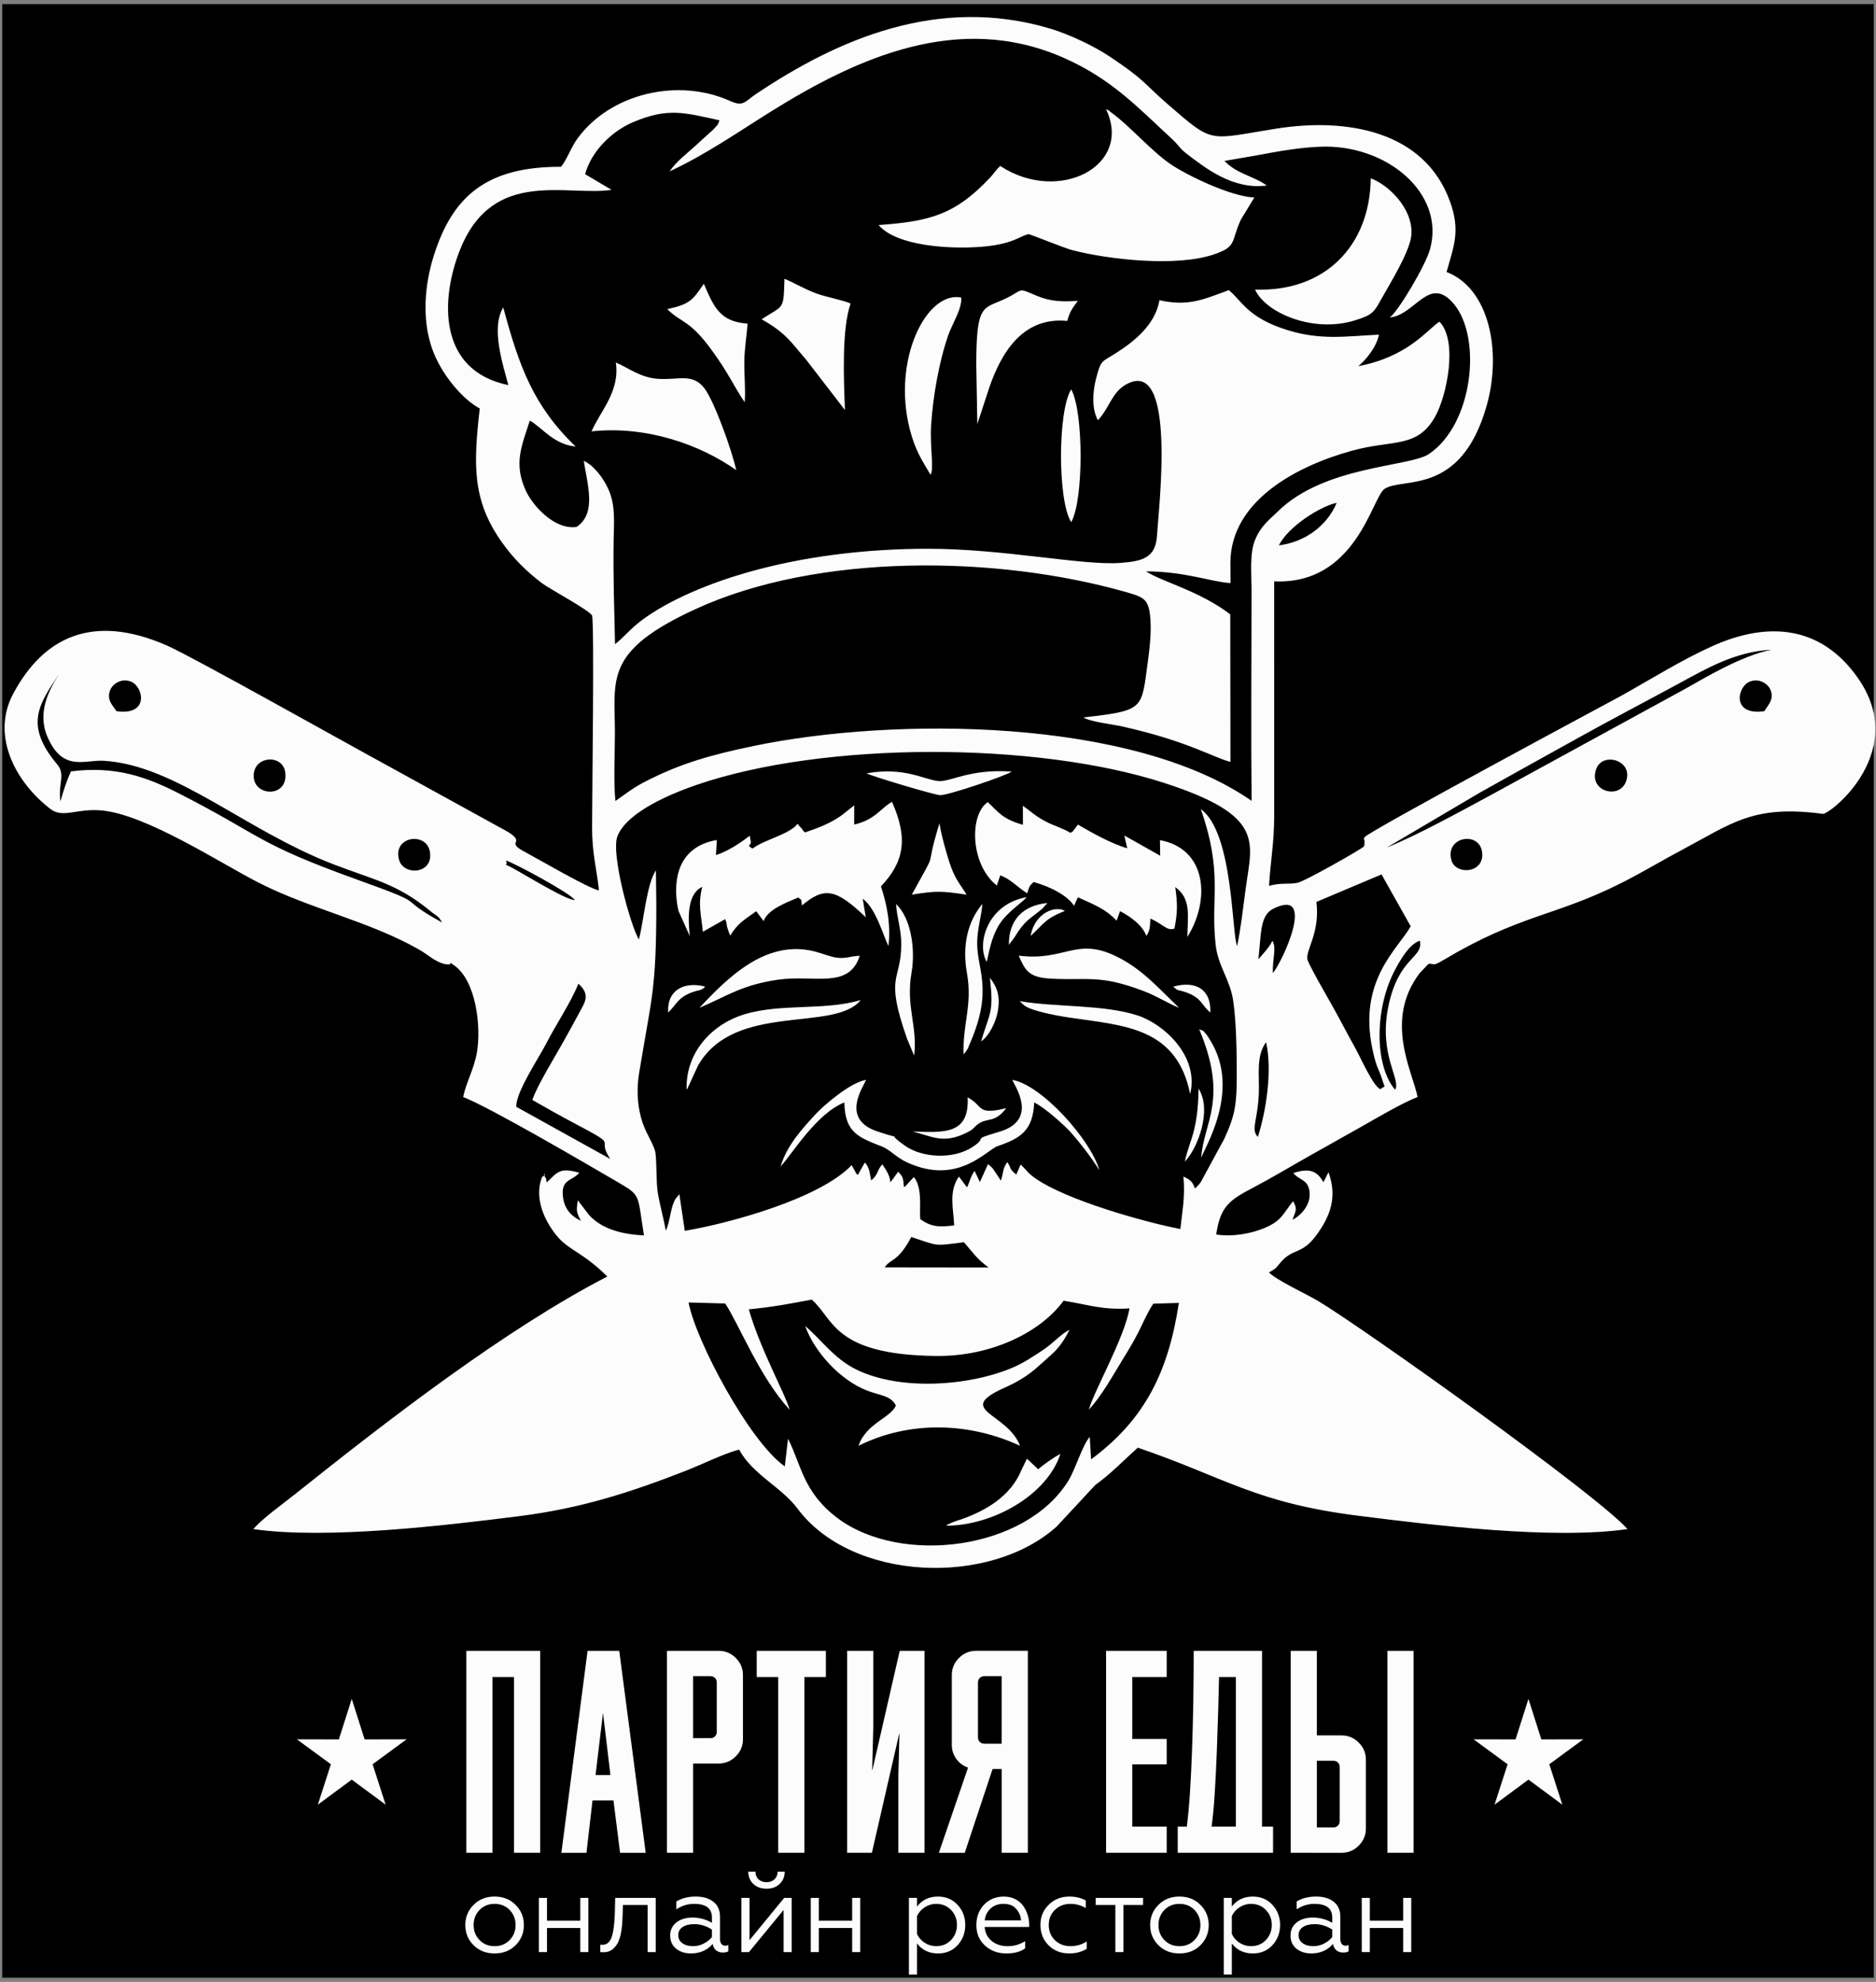 <?xml version="1.0" encoding="UTF-8"?>
<svg width="426px" height="450px" viewBox="0 0 426 450" version="1.1" xmlns="http://www.w3.org/2000/svg" xmlns:xlink="http://www.w3.org/1999/xlink">
    <rect x="0" y="0" width="426" height="450" fill="#808080" stroke="none"/>
    <!-- Generator: Sketch 52.2 (67145) - http://www.bohemiancoding.com/sketch -->
    <title>LogoPE</title>
    <desc>Created with Sketch.</desc>
    <g id="Page-1" stroke="none" stroke-width="1" fill="none" fill-rule="evenodd">
        <g id="LogoPE">
            <rect id="Rectangle" fill="#000000" x="0.5" y="0.939" width="425" height="448.123"></rect>
            <path d="M116.719,380.771 L111.838,380.771 L111.838,420.688 L105.895,420.688 L105.895,374.83 L122.663,374.83 L122.663,420.688 L116.72,420.688 L116.72,380.771 L116.719,380.771 Z M139.304,408.803 L134.549,408.803 L133.173,420.69 L127.479,420.69 L133.423,374.832 L140.618,374.832 L146.624,420.69 L140.805,420.69 L139.304,408.803 Z M135.238,403.046 L138.617,403.046 L136.928,388.906 L135.238,403.046 Z M157.385,400.418 L157.385,420.689 L151.442,420.689 L151.442,374.83 L163.204,374.83 C164.706,374.83 166,375.372 167.083,376.456 C168.168,377.542 168.71,378.834 168.71,380.335 L168.71,394.912 C168.71,396.413 168.168,397.706 167.083,398.792 C166,399.876 164.706,400.418 163.204,400.418 L157.385,400.418 Z M157.385,380.585 L157.385,394.662 L161.327,394.662 C161.744,394.662 162.087,394.526 162.359,394.255 C162.63,393.985 162.765,393.643 162.765,393.223 L162.765,382.026 C162.765,381.61 162.63,381.264 162.359,380.995 C162.088,380.724 161.744,380.587 161.327,380.587 L157.385,380.585 Z M171.837,374.83 L187.54,374.83 L187.54,380.771 L182.659,380.771 L182.659,420.688 L176.716,420.688 L176.716,380.771 L171.837,380.771 L171.837,374.83 Z M204.309,374.83 L209.938,374.83 L209.938,420.688 L203.996,420.688 L203.996,403.108 L204.247,393.661 L204.184,393.661 L197.989,420.688 L192.36,420.688 L192.36,374.83 L198.303,374.83 L198.303,392.411 L198.053,401.857 L198.116,401.857 L204.309,374.83 Z M219.823,401.356 C218.737,400.981 217.852,400.324 217.165,399.384 C216.477,398.446 216.134,397.372 216.134,396.161 L216.134,380.333 C216.134,378.832 216.676,377.54 217.76,376.454 C218.845,375.37 220.137,374.828 221.638,374.828 L233.4,374.828 L233.4,420.685 L227.457,420.685 L227.457,401.67 L225.394,401.67 L219.074,420.69 L213.195,420.69 L219.823,401.356 Z M222.076,394.476 C222.076,394.893 222.212,395.238 222.481,395.508 C222.752,395.779 223.095,395.913 223.513,395.913 L227.453,395.913 L227.453,380.585 L223.513,380.585 C223.095,380.585 222.752,380.721 222.481,380.993 C222.21,381.264 222.076,381.607 222.076,382.025 L222.076,394.476 Z M251.166,374.83 L264.931,374.83 L264.931,380.771 L257.112,380.771 L257.112,394.849 L264.931,394.849 L264.931,400.607 L257.112,400.607 L257.112,414.745 L264.931,414.745 L264.931,420.687 L251.166,420.687 L251.166,374.83 Z M269.498,414.745 C269.791,412.535 270.029,409.948 270.219,406.988 C270.407,404.024 270.564,400.814 270.688,397.352 C270.813,393.89 270.907,390.242 270.97,386.404 C271.032,382.566 271.063,378.707 271.063,374.83 L286.58,374.83 L286.58,414.745 L289.083,414.745 L289.083,420.688 L267.437,420.688 L267.437,414.745 L269.498,414.745 Z M280.636,414.745 L280.636,380.771 L276.82,380.771 C276.777,382.734 276.716,385.214 276.632,388.215 C276.548,391.22 276.444,394.337 276.319,397.57 C276.195,400.801 276.037,403.952 275.849,407.016 C275.661,410.081 275.422,412.658 275.129,414.743 L280.636,414.745 Z M293.086,420.688 L293.086,374.83 L299.027,374.83 L299.027,394.036 L304.658,394.036 C306.16,394.036 307.452,394.578 308.538,395.664 C309.622,396.748 310.166,398.041 310.166,399.542 L310.166,415.182 C310.166,416.685 309.622,417.978 308.538,419.062 C307.452,420.148 306.16,420.69 304.658,420.69 L293.086,420.688 Z M320.988,420.688 L315.046,420.688 L315.046,374.83 L320.988,374.83 L320.988,420.688 Z M299.028,399.793 L299.028,414.932 L302.782,414.932 C303.199,414.932 303.545,414.799 303.815,414.528 C304.086,414.256 304.22,413.913 304.22,413.496 L304.22,401.23 C304.22,400.814 304.086,400.469 303.815,400.199 C303.544,399.928 303.199,399.793 302.782,399.793 L299.028,399.793 Z" id="Shape" fill="#FCFCFC" fill-rule="nonzero"></path>
            <polygon id="Path" fill="#FCFCFC" points="79.873 385.754 82.799 394.943 92.328 394.924 84.608 400.585 87.569 409.764 79.873 404.074 72.175 409.764 75.136 400.585 67.417 394.924 76.945 394.943"></polygon>
            <path d="M156.356,295.736 L164.686,295.967 C167.895,300.87 172.498,312.698 179.317,320.101 C178.346,316.521 172.609,306.355 170.042,297.297 C175.906,296.71 178.927,296.088 184.326,295.087 C189.361,299.426 189.18,307.615 212.529,307.881 C225.342,308.027 236.435,302.338 241.522,295.334 C247.141,296.23 250.251,297.483 256.473,297.082 C255.43,303.615 248.262,316.14 247.264,320.061 C250.237,316.839 252.52,312.606 254.955,308.653 C256.246,306.561 257.385,304.676 258.456,302.575 C259.507,300.512 260.621,297.858 261.895,296.01 L267.7,295.839 C265.297,311.523 259.976,322.318 247.763,331.357 L247.457,326.263 C245.814,328.088 244.202,333.595 242.641,336.144 C232.924,351.998 204.692,355.412 190.359,344.824 C182.289,338.861 181.939,332.439 178.942,326.7 L178.211,332.959 C170.106,327.27 157.927,304.243 156.356,295.736 Z M416.032,156.764 L416.034,156.762 C418.472,162.835 416.21,170.937 411.625,172.657 C406.414,174.612 403.62,167.44 376.48,183.376 C368.094,188.298 361.446,192.334 351.504,196.187 C340.74,200.356 337.784,200.11 329.137,207.034 C327.615,208.253 327.511,208.02 326.694,209.459 C338.609,202.891 327.988,206.223 346.733,199.45 C354.602,196.606 360.629,194.258 367.587,190.588 C382.398,182.778 393.858,172.973 410.983,175.15 C411.862,177.206 412.673,179.443 413.349,181.956 C413.931,178.075 412.158,175.863 414.05,173.61 C420.336,166.128 419.064,161.734 416.032,156.764 Z M402.314,147.529 L402.317,147.531 C395.393,148.812 386.123,154.502 382.74,156.373 L337.792,180.931 C330.954,184.619 321.735,189.679 314.907,192.443 L336.206,179.879 C343.505,175.774 351.052,171.608 358.54,167.449 C366.212,163.19 373.389,159.45 381.106,155.269 C387.51,151.799 394.07,147.918 402.314,147.529 Z M24.141,147.416 L24.141,147.42 C30.94,148.439 40.426,154.222 44.662,156.55 C58.863,164.353 99.744,187.428 112.171,192.442 C109.732,191.355 104.316,187.743 101.407,185.963 C85.813,176.416 62.174,164.066 45.642,155.092 C38.351,151.133 31.758,147.553 24.141,147.416 Z M234.979,211.619 C235.062,211.536 235.162,211.425 235.247,211.341 C237.753,208.854 238.087,208.366 241.826,206.825 L241.114,206.514 C238.044,205.9 234.676,208.485 234.041,212.52 L234.979,211.619 Z M151.727,229.91 C153.602,228.14 153.946,226.275 157.795,225.094 C158.44,224.895 158.71,224.927 159.274,224.674 C160.003,224.345 159.708,224.402 160.121,224.007 C155.357,222.782 151.413,224.798 151.727,229.91 Z M274.836,229.884 C275.072,224.593 271.442,222.593 266.425,224.022 C267.643,225.142 267.325,224.639 269.15,225.254 C272.944,226.537 272.805,228.264 274.836,229.884 Z M224.796,222.01 C225.692,230.134 224.779,229.696 222.786,236.457 C224.553,235.289 226.076,232.18 226.52,229.902 C227.227,226.307 226.482,224.232 224.796,222.01 Z M230.291,212.943 L229.098,214.534 C229.023,208.857 232.374,205.55 237.838,205.036 L236.695,206.317 C233.745,208.805 232.877,208.733 230.291,212.943 Z M269.062,263.756 C272.083,260.522 275.238,252.057 272.177,247.182 C272.092,250.577 271.932,253.147 271.188,256.403 C270.608,258.941 269.498,261.314 269.062,263.756 Z M224.07,218.405 C224.79,214.933 225.513,211.855 227.251,209.42 C229.056,206.89 231.754,205.216 233.166,203.71 C224.199,205.231 221.685,214.374 224.07,218.405 Z M207.248,256.915 C211.673,258.01 214.19,259.843 219.544,257.158 C221.251,256.303 220.806,256.271 221.86,255.413 C224.162,253.547 225.755,255.234 228.494,251.618 C221.672,253.284 223.454,251.146 219.724,249.165 C220.179,257.756 214.174,257.13 207.248,256.915 Z M272.308,233.693 C273.857,234.419 272.501,233.378 273.789,234.685 C274.076,234.976 274.594,235.851 274.818,236.21 C282.018,247.783 273.175,261.136 272.765,262.947 C273.229,254.951 279.059,249.691 272.308,233.693 Z M207.047,203.142 C212.761,202.214 213.824,202.316 219.492,203.14 C217.888,200.509 216.841,199.65 215.565,195.717 C214.835,193.459 213.652,189.256 213.335,186.916 C209.546,199.318 213.609,191.188 207.047,203.142 Z M196.791,175.595 C197.717,176.168 212.332,180.56 213.534,180.552 C215.466,180.538 228.609,176.091 229.727,175.196 C220.298,174.509 215.909,177.551 213.15,177.343 C209.973,177.104 205.416,174.039 196.791,175.595 Z M206.987,220.867 C207.943,215.371 206.8,208.359 203.476,205.267 C203.651,208.359 204.659,210.96 204.657,214.36 C204.652,222.932 200.764,221.173 206.019,235.965 L207.582,239.692 C208.42,233.17 205.653,228.538 206.987,220.867 Z M218.819,239.389 C218.553,232.391 220.886,228.285 219.564,220.897 C218.438,214.622 219.787,209.147 223.083,205.246 C222.821,208.168 221.964,210.794 221.895,213.849 C221.755,220.179 225.778,224.597 220.025,237.435 C218.777,240.22 220.674,236.402 219.645,238.213 C219.187,239.018 219.273,238.876 218.819,239.389 Z M235.774,333.627 L233.195,331.204 L231.875,333.941 C229.486,339.67 223.928,343.011 218.262,344.98 C217.812,345.136 217.186,345.314 216.746,345.486 C216.591,345.547 216.128,345.732 215.98,345.8 C214.303,346.577 215.601,345.904 214.872,346.415 C225.241,346.44 237.709,339.595 240.794,330.129 C239.702,330.631 236.515,332.813 235.774,333.627 Z M243.258,118.558 C246.109,113.416 246.066,93.551 243.258,88.415 C240.191,93.071 240.13,113.802 243.258,118.558 Z M155.912,247.429 C155.664,238.584 162.081,232.391 169.051,230.299 C177.43,227.781 187.213,229.514 195.447,227.075 C189.478,234.499 166.851,227.421 158.511,241.931 L156.168,247.021 C156.107,247.13 156.009,247.299 155.912,247.429 Z M231.554,227.322 C240.113,228.747 250.564,228.056 258.284,230.551 C264.316,232.499 272.355,239.854 270.259,248.416 C267.218,233.187 255.107,232.881 243.134,231.09 C241.008,230.772 238.789,230.381 236.826,229.877 C232.895,228.867 232.585,228.361 231.554,227.322 Z M151.513,70.19 C154.878,73.479 156.524,72.532 161.572,79.441 C165.572,84.917 166.389,87.317 169.104,91.343 C169.328,88.394 168.995,85.358 169.014,82.383 C169.035,79.051 169.579,76.436 169.742,73.464 C163.373,73.098 162.014,69.445 159.824,64.432 C157.337,68.042 156.8,69.048 151.513,70.19 Z M158.83,228.836 C165.371,221.797 173.601,213.844 183.916,215.795 C185.848,216.161 187.372,216.822 189.022,217.251 C191.679,217.939 192.96,217.086 195.233,217.01 C192.802,224.676 184.879,221.286 176.797,222.43 C168.454,223.612 165.043,226.191 158.83,228.836 Z M231.33,216.988 C241.726,218.299 244.257,212.802 253.183,217.008 C259.267,219.876 263.02,224.339 267.745,228.829 C265.266,227.855 262.9,226.258 259.774,225.059 C249.815,221.245 247.082,222.64 238.703,222.213 C233.569,221.952 232.796,220.333 231.33,216.988 Z M221.692,82.887 C221.681,68.708 223.265,70.213 228.236,67.846 C232.591,65.771 230.859,65.21 235.335,67.123 C238.464,68.461 241.176,68.55 244.74,68.321 C243.643,69.891 243.005,70.482 242.348,72.872 C232.172,71.86 227.314,80.247 224.659,87.96 L221.93,96.28 L221.692,82.887 Z M211.31,107.805 C212.16,106.444 211.112,101.429 211.441,96.471 C211.873,89.996 213.207,82.19 215.332,76.106 C216.301,73.334 218.514,70.064 218.268,67.55 C210.379,66.024 202.58,81.631 206.566,97.361 C207.841,102.397 209.417,104.562 211.31,107.805 Z M229.877,245.189 C236.593,246.355 247.741,258.877 249.646,265.71 C247.697,262.633 245.384,259.644 243.235,257.194 C241.864,255.631 237.055,251.307 234.839,250.327 C234.582,256.626 231.807,258.442 226.61,260.209 C223.952,261.112 217.672,269.156 206.199,264.033 C203.452,262.805 202.189,261.088 200.316,260.345 C194.955,258.233 191.853,257.188 191.734,250.315 C185.36,252.881 179.991,261.877 177.251,264.878 C178.694,259.94 182.458,255.993 185.189,253.003 C186.876,251.159 193.064,245.735 196.671,245.199 C195.889,247.026 190.892,254.094 199.219,256.895 C206.272,259.268 200.383,256.532 205.513,260.149 C209.412,262.899 216.424,263.309 220.831,260.44 C224.773,257.873 219.945,259.057 226.958,256.963 C235.965,254.28 230.345,246.475 229.877,245.189 Z M172.943,72.494 C178.583,75.67 179.617,77.727 183.045,81.652 L191.869,93.103 C191.61,86.372 191.089,74.794 193.154,68.923 C191.662,68.203 187.621,67.444 185.438,66.653 C182.621,65.631 180.494,64.276 178.139,63.294 C177.89,70.611 178.078,69.143 172.943,72.494 Z M101.931,339.077 L115.099,337.719 C114.825,326.903 126.605,310.223 128.281,303.211 L114.488,312.27 C113.313,313.507 112.991,316.188 112.259,318.096 C109.196,326.066 103.395,335.182 101.931,339.077 Z M312.004,337.531 L325.133,339.206 C323.939,335.828 317.787,325.738 314.964,318.457 C312.102,311.081 314.693,313.616 308.36,309.423 C305.701,307.661 301.558,304.516 298.797,303.209 C300.513,310.259 312.218,326.902 312.004,337.531 Z M134.323,97.946 C136.316,93.339 140.822,88.87 139.839,82.309 C142.753,83.523 145.378,85.778 149.546,86.027 C154.124,86.3 157.279,84.685 159.939,88.144 C162.188,91.067 166.143,102.098 167.188,106.742 C159.014,100.979 146.854,96.606 134.323,97.946 Z M203.433,319.128 C202.318,321.93 196.683,323.137 194.946,328.283 C206.446,322.529 220.048,322.91 231.63,328.275 C228.728,320.7 216.588,320.277 228.115,315.091 C233.662,312.599 235.215,310.683 238.755,307.57 C240.433,306.092 241.724,304.243 242.852,301.939 C240.875,302.92 239.102,305.058 236.761,306.585 C234.603,307.991 232.57,309.396 230.083,310.47 C220.197,314.734 204.444,315.857 194.48,310.976 C189.343,308.457 186.591,304.248 182.836,301.072 C184.935,306.961 190.728,313.308 196.817,315.713 C199.814,316.896 202.273,316.825 203.433,319.128 Z M284.997,65.751 C287.309,70.948 298.064,75.714 307.663,72.745 C311.687,71.499 311.983,70.952 313.758,67.743 C315.537,64.524 320.305,56.953 320.509,53.174 C320.828,47.254 315.241,41.949 311.269,40.484 C311.086,55.904 300.783,66.316 284.997,65.751 Z M242.399,191.831 C244.446,193.804 247.25,195.787 247.131,199.647 C245.729,198.212 246.796,198.549 244.308,196.183 C242.98,194.92 242.2,194.032 242.399,191.831 Z M234.879,188.877 C237.193,192.611 240.887,193.345 240.672,198.765 C239.594,197.688 239.946,197.715 238.992,196.482 C237.607,194.696 234.211,193.031 234.879,188.877 Z M230.343,195.55 C228.598,192.854 225.11,192.043 225.784,187.299 C229.994,193.096 232.651,192.708 232.182,198.221 C231.284,197.241 230.998,196.563 230.343,195.55 Z M255.971,192.608 L255.321,189.708 L263.456,194.295 L263.401,190.76 C274.033,192.7 274.914,204.3 269.621,212.749 C269.714,207.829 270.529,204.077 266.874,201.413 C267.409,205.196 267.407,207.174 266.693,210.831 C265.046,211.511 264.137,209.816 261.223,208.569 C261.11,210.123 261.253,211.169 260.317,212.506 C259.415,210.066 256.81,208.183 254.34,206.88 L253.566,209.037 C251.007,206.394 248.8,205.556 244.77,203.739 L243.888,205.668 C242.379,203.318 238.609,201.358 234.697,200.265 C233.622,201.3 233.754,201.342 233.265,202.828 C231.358,201.729 229.577,199.633 227.139,198.749 L226.352,201.059 C220.271,196.262 220.098,184.915 224.304,182.126 C226.703,184.343 227.492,185.912 232.283,187.277 L232.276,182.957 C234.157,184.281 234.93,185.172 237.373,186.484 C239.207,187.469 241.363,188.041 243.079,189.109 C244.291,188.368 243.169,189.203 243.925,188.365 C244.323,187.927 244.309,187.772 244.77,187.235 C247.742,188.959 252.266,191.536 255.971,192.608 Z M179.286,199.496 C178.62,197.997 179.479,196.605 180.489,195.419 C181.172,194.619 181.495,194.385 182.21,193.631 L183.947,191.949 C183.553,194.693 183.396,194.736 181.81,196.23 C180.303,197.65 180.674,197.627 179.286,199.496 Z M185.834,198.732 C184.532,195.786 187.384,192.861 189.29,191.119 L190.928,189.655 C190.995,189.592 191.183,189.556 191.232,189.373 C191.283,189.185 191.437,189.175 191.54,189.076 C191.268,194.229 188.717,193.417 185.834,198.732 Z M193.98,198.293 C193.727,193.024 196.849,191.136 200.6,187.467 C200.502,190.445 199.378,192.177 197.852,193.626 C196,195.389 195.62,196.25 193.98,198.293 Z M170.905,192.672 C173.41,190.693 179.168,189.509 181.099,187.081 C181.202,187.174 181.337,187.198 181.382,187.386 C181.404,187.49 181.809,187.852 181.917,187.973 C182.927,189.118 181.746,188.068 182.812,189.01 C185.868,187.965 188.691,186.906 191.257,185.02 L193.977,182.86 L193.964,187.214 C198.741,186.193 200.243,183.235 202.564,182.082 C206.251,190.394 205.327,195.699 200.041,201.26 C201.348,205.174 202.332,209.865 201.747,214.793 C200.61,212.6 198.904,206.205 195.907,204.069 L196.601,208.279 C189.747,201.674 187.123,201.385 182.126,205.572 C181.747,203.498 182.125,204.667 181.301,203.786 C178.06,205.106 174.404,206.571 173.388,209.124 L171.729,206.899 C168.767,209.047 167.691,209.482 165.821,212.425 C165.742,212.307 165.672,211.967 165.645,212.037 L165.207,210.799 C164.887,209.69 165.144,209.823 164.678,208.694 L159.611,211.565 C159.203,207.578 158.449,205.382 159.46,201.367 C155.963,203.027 156.237,208.512 156.63,212.533 L154.068,206.821 C153.497,204.317 153.321,201.55 153.845,198.955 C154.792,194.277 158.057,191.497 162.778,190.74 L162.58,194.154 C165.367,193.257 168.209,191.344 170.248,189.749 L170.493,191.062 C170.656,192.069 169.279,191.811 170.905,192.672 Z M227.139,37.688 C226.201,38.53 225.651,39.45 224.845,40.308 C217.003,48.668 211.29,50.265 199.515,51.098 C203.517,55.8 215.221,56.595 222.54,56.06 C230.016,55.512 231.504,53.611 233.52,53.172 C233.855,53.098 241.478,56.288 243.614,56.834 C251.934,58.962 267.1,60.628 275.569,57.797 C281.01,55.978 279.441,54.892 281.78,49.864 L284.831,44.843 C279.435,44.641 269.308,39.686 265.738,37.223 C261.349,34.195 256.562,28.623 252.55,25.7 C251.239,24.746 252.8,25.587 251.154,24.799 C257.321,37.68 240.402,46.391 227.139,37.688 Z M189.701,292.968 L193.451,297.914 C198.951,302.455 205.564,302.764 213.048,302.792 C218.268,302.813 222.3,302.07 226.768,300.102 C229.447,298.919 234.925,296.043 236.336,293.307 C232.87,292.677 193.972,292.495 189.701,292.968 Z M124.885,336.383 L138.742,301.77 C142.529,292.455 140.638,296.985 146.034,292.938 C143.65,290.409 143.705,290.645 140.243,292.686 C138.513,293.707 136.639,294.624 134.686,295.696 C119.821,303.856 98.705,319.268 85.463,329.584 C82.891,331.59 68.558,342.23 66.928,344.272 C84.652,344.553 103.855,342.412 121.244,340.201 C142.565,337.485 156.205,328.58 165.292,326.317 C163.101,322.045 159.975,318.157 158.273,313.426 C157.628,314.239 158.329,312.793 157.43,314.864 C155.995,318.176 155.701,323.093 156.553,326.321 C148.577,329.729 134.193,335.229 124.885,336.383 Z M279.854,291.818 C280.019,291.933 280.944,292.961 281.266,293.195 L285.123,295.381 C286.884,296.651 291.666,310.032 292.692,312.526 L302.187,336.381 C292.694,335.212 278.704,329.757 270.509,326.326 C271.509,322.615 270.918,316.318 268.945,313.14 C267.604,315.206 266.629,317.88 265.213,319.927 C263.744,322.052 261.928,323.882 260.964,325.795 C273,331.246 290.775,338.252 305.391,340.138 C322.904,342.402 342.32,344.554 360.147,344.269 C359.028,342.864 357.294,341.708 355.533,340.347 L341.329,329.361 C332.013,322.121 311.733,307.244 301.905,301.292 L285.889,292.114 C283.364,290.604 282.187,290.84 279.854,291.818 Z M206.93,280.875 C213.248,282.9 211.743,282.98 218.88,282.053 C221.164,284.661 221.592,285.6 224.471,287.789 L200.897,287.76 C202.284,285.688 203.87,286.663 206.93,280.875 Z M285.636,258.143 C283.946,256.423 285.646,254.36 285.857,248.088 C285.997,243.856 285.2,239.781 287.503,236.631 C288.948,243.137 287.504,252.268 285.636,258.143 Z M296.201,224.367 C292.775,231.031 303.472,241.193 306.188,249.758 L291.371,257.952 C289.207,259.109 290.339,258.234 289.158,260.242 C287.092,263.749 286.345,262.226 283.258,262.48 L281.773,266.814 L309.711,251.126 C310.581,249.467 297.826,227.338 296.201,224.367 Z M120.887,249.757 C123.92,251.509 127.53,253.514 130.834,255.268 C132.372,256.084 134.484,257.196 135.711,257.946 C138.818,259.848 135.953,259.221 138.572,263.141 L117.259,251.319 C116.95,248.303 122.418,240.096 123.954,237.09 C126.273,232.555 129.637,227.641 131.333,223.351 C134.134,225.825 132.808,227.578 131.67,229.71 C130.457,231.984 129.274,234.104 128.102,236.223 C126.233,239.609 121.87,246.643 120.887,249.757 Z M316.801,247.438 C312.058,241.901 312.093,228.789 316.899,219.986 C318.254,217.502 320.079,214.382 322.422,213.584 C323.285,217.595 317.591,217.192 315.266,228.518 C312.995,239.576 318.216,245.107 316.801,247.438 Z M104.656,213.583 C104.135,215.771 104.963,215.876 106.299,217.337 C117.681,229.78 109.151,245.591 110.278,247.441 C115.01,241.904 114.996,228.786 110.181,219.983 C108.835,217.523 107.078,214.404 104.656,213.583 Z M137.707,207.242 C128.885,207.153 133.552,214.826 135.516,219.345 C136.799,222.295 140.524,230.115 142.276,232.276 C143.936,224.689 139.498,213.997 137.707,207.242 Z M289.031,220.95 C288.957,217.565 289.917,215.214 288.938,213.629 C288.083,215.291 286.96,216.375 285.759,217.797 C286.409,212.028 286.072,207.862 289.136,206.333 C299,201.417 291.315,218.243 289.031,220.95 Z M113.598,247.295 C115.064,247.034 118.33,239.734 119.306,238.002 C121.221,234.606 122.938,231.197 124.812,227.886 C127.476,223.188 129.995,220.146 129.128,217.227 C127.068,210.276 126.462,211.638 129.108,204.923 L113.149,198.611 L106.761,210.326 C107.899,212.423 110.417,214.813 112.038,217.654 C115.767,224.182 117.039,231.054 115.344,238.58 C114.964,240.269 114.598,241.634 113.974,243.247 C112.223,247.781 112.59,246.41 113.598,247.295 Z M298.93,204.786 L313.717,198.542 L320.339,210.315 C317.531,215.403 308.351,222.472 311.642,238.175 C312.589,242.69 313.139,242.71 313.859,245.08 C314.595,247.501 314.628,246.286 313.479,247.294 C312.015,247.033 308.756,239.747 307.775,238.003 C305.872,234.626 304.145,231.19 302.266,227.889 C301.391,226.348 296.983,218.709 296.861,217.745 C296.585,215.544 299.777,211.648 298.93,204.786 Z M298.1,203.878 L309.359,197.832 C312.279,196.104 312.038,197.01 312.168,195.374 C310.3,196.019 306.554,198.231 304.749,199.287 C300.826,201.582 298.617,201.73 298.1,203.878 Z M114.904,195.372 C117.076,196.112 129.514,202.796 130.535,204.362 C128.717,204.469 119.383,198.709 116.432,197.112 C113.65,195.606 115.52,197.118 114.904,195.372 Z M329.55,195.216 C328.229,189.972 335.743,188.716 336.525,193.285 C337.386,198.318 330.474,198.877 329.55,195.216 Z M90.611,195.216 C89.138,189.834 96.79,188.829 97.607,193.319 C98.555,198.503 91.631,198.948 90.611,195.216 Z M280.841,244.075 C280.831,250.652 280.521,253.17 277.97,258.648 L272.655,268.435 C272.262,268.961 272.583,268.564 272.184,269.017 C271.701,269.568 271.826,269.424 271.343,269.851 C270.738,268.211 270.322,267.902 268.737,267.142 C269.131,271.923 268.508,274.619 268.034,279.054 C260.172,277.564 242.021,272.491 234.988,267.467 C233.206,266.193 233.316,265.837 231.752,264.421 L230.786,266.697 C228.995,265.259 229.827,265.448 228.729,263.854 C227.599,265.46 227.901,266.282 227.284,268.067 L225.428,265.298 C225.324,265.182 225.206,265.074 225.103,264.971 C224.996,264.862 224.832,264.737 224.738,264.647 C224.642,264.555 224.494,264.418 224.352,264.327 L222.511,268.393 L221.309,265.856 C220.296,267.293 220.202,268.459 219.585,269.598 L217.746,267.139 C215.354,270.608 216.52,274.495 216.673,278.231 C213.364,278.643 211.492,278.635 208.978,276.813 C208.763,274.572 209.368,270.725 208.096,268.166 C207.77,267.515 207.722,267.524 207.496,267.27 L205.648,269.286 C205.561,269.36 205.414,269.489 205.284,269.573 C205.031,267.504 205.21,267.393 203.971,266.059 C203.331,266.815 202.846,267.686 202.178,268.446 C202.095,266.8 201.079,265.487 200.349,264.36 C199.057,265.823 199.523,266.626 197.833,268.028 C197.457,266.434 197.549,265.262 196.415,263.967 C195.894,264.749 195.249,265.969 194.834,266.738 C193.755,265.967 195.092,267.447 193.816,265.323 L193.391,264.552 C186.175,272.192 165.366,277.831 155.502,279.461 L154.262,271.136 C154.209,271.227 154.063,271.242 154.018,271.449 C153.975,271.652 153.794,271.689 153.737,271.771 C153.008,272.832 153.588,271.782 153.089,272.812 C152.225,274.605 152.086,277.722 151.182,279.416 C150.693,276.576 149.901,273.9 149.391,270.95 C148.912,268.156 149.203,262.542 148.685,261.094 C147.807,258.629 146.369,256.842 145.536,253.668 C144.7,250.482 144.576,247.025 145.127,243.662 C147.965,226.325 149.04,225.014 149.035,205.287 L148.943,197.624 C146.829,200.724 146.184,209.157 145.076,213.312 C143.237,210.377 138.668,193.838 140.202,189.879 C142.375,184.274 152.775,180.066 158.223,178.199 C187.146,168.293 235.198,168.349 264.266,177.737 C287.279,185.169 284.342,191.016 282.893,201.58 C282.296,205.93 281.814,210.557 280.925,214.79 C279.667,211.959 280.071,189.036 272.673,183.704 C277.767,198.284 274.881,203.61 276.027,214.353 C276.575,219.491 279.356,222.365 280.064,227.415 C280.74,232.241 280.846,239.054 280.841,244.075 Z M369.174,177.586 C367.558,181.623 360.493,179.59 362.524,174.467 C364.043,170.634 371.132,172.695 369.174,177.586 Z M57.624,176.579 C57.141,171.591 64.437,170.929 64.812,175.65 C65.24,181.049 58.037,180.862 57.624,176.579 Z M400.631,161.48 C393.158,162.562 394.454,155.961 397.286,154.786 C399.388,153.914 401.318,155.174 401.941,156.441 C403.009,158.612 401.567,160.016 400.631,161.48 Z M26.447,161.48 C25.566,160.118 24.198,158.97 24.982,156.79 C25.542,155.237 27.628,153.886 29.791,154.785 C32.616,155.96 33.921,162.562 26.447,161.48 Z M100.385,209.459 C88.789,203.063 98.899,206.13 80.718,199.582 C58.103,191.436 59.577,189.835 40.683,180.176 C33.097,176.297 26.068,173.876 16.101,175.153 C15.205,177.183 14.395,179.444 13.73,181.966 C13.131,178.076 14.927,175.872 13.026,173.61 C5.653,164.829 8.557,160.153 13.444,153.058 C11.128,156.601 8.392,161.775 10.767,167.286 C14.238,175.34 19.192,172.487 23.521,172.738 C39.893,173.689 55.48,188.408 75.571,196.187 C84.92,199.806 90.086,200.583 97.665,206.812 C99.425,208.255 99.447,207.81 100.385,209.459 Z M290.396,123.829 C292.625,119.437 299.933,114.912 303.531,114.176 C301.296,119.517 296.198,123.104 290.396,123.829 Z M152.056,38.911 C160.181,35.148 167.737,29.898 175.081,25.314 C194.683,13.081 217.741,2.646 241.513,13.115 C252.438,17.928 258.367,24.389 266.26,31.675 C267.645,32.954 267.852,33.695 269.527,34.961 C273.698,38.109 279.902,43.143 287.673,42.123 C284.469,39.87 281.016,39.573 278.038,36.547 L283.17,35.655 C284.906,35.391 286.534,35.057 288.292,34.736 C292.063,34.046 295.777,33.494 299.671,33.319 C314.843,32.64 328.228,43.906 324.734,56.566 C323.678,60.396 317.322,70.97 315.579,72.088 C321.383,71.567 324.517,62.296 330.146,69.023 C336.584,76.714 334.508,96.391 324.439,103.109 C320.046,106.039 300.742,105.709 290.141,116.159 C288.173,118.099 286.315,119.378 284.986,122.617 C283.731,125.683 284.197,130.235 284.197,133.763 C284.197,149.77 284.051,165.843 284.212,181.842 C257.092,162.943 202.962,162.753 171.123,169.382 C161.616,171.362 154.428,173.325 146.137,177.666 C143.518,179.036 141.775,180.495 139.744,181.871 C139.296,177.338 139.632,171.212 139.632,166.505 C139.632,154.145 137.084,147.857 158.058,138.244 C185.674,125.589 226.163,126.024 255.697,134.434 C259.894,135.63 260.931,136.027 261.249,140.85 C261.488,144.469 260.845,148.829 260.357,152.422 C259.191,161.047 259.108,161.43 246.006,162.898 C247.656,163.919 252.343,164.391 254.881,164.959 C269.716,168.275 275.474,171.993 279.407,172.992 L279.366,139.502 C272.464,134.181 263.732,132.058 260.238,129.73 C269.118,129.754 275.089,132.141 279.426,132.393 L279.398,127.721 C279.49,113.806 294.197,105.866 307.036,102.329 C316.329,99.769 321.851,101.885 325.934,94.526 C328.502,89.893 331.148,77.471 326.872,73.037 C324.175,74.754 319.825,80.989 308.443,83.141 C309.967,81.905 312.553,78.946 313.131,75.984 C305.418,76.369 299.936,77.272 292.468,74.986 C283.183,72.145 281.946,68.168 279.022,65.876 C273.447,67.922 269.879,69.666 263.293,68.164 C262.303,73.884 257.356,77.63 253.55,80.084 C250.141,82.281 250.03,81.563 248.882,86.009 C248.111,88.984 247.887,92.891 249.304,95.414 C251.856,92.803 252.434,89.115 255.722,87.286 C267.303,80.838 263.08,115.49 262.736,121.527 C262.445,126.602 259.572,127.438 254.364,127.815 C245.731,128.439 227.839,124.571 210.518,124.601 C196.5,124.62 182.395,126.33 169.497,130.03 C161.557,132.308 152.111,136.04 145.631,140.905 C143.184,142.741 141.43,144.928 139.66,146.257 C139.484,138.041 139.215,131.012 139.341,122.697 C139.403,118.586 139.795,114.958 138.266,111.342 C137.05,108.466 134.679,105.553 132.571,104.65 C133.351,109.998 135.562,116.534 130.933,119.64 C125.977,120.368 121.04,114.911 119.45,111.512 C116.489,105.191 118.569,101.035 120.309,95.494 C123.059,97.03 125.746,100.945 130.722,101.391 C121.088,92.172 117.837,83.031 114.281,69.815 C111.413,74.426 114.212,82.773 115.429,87.44 C99.376,84.134 99.957,67.816 104.549,56.499 C112.012,38.103 128.73,44.631 138.88,43.108 L132.869,39.549 C134.293,34.297 138.984,29.754 143.765,27.736 C151.821,24.336 155.467,25.621 163.386,27.31 C162.739,28.794 163.33,27.858 162.266,29.106 C161.871,29.568 161.21,30.096 160.704,30.553 C159.613,31.536 158.884,32.211 157.808,33.202 C156.076,34.791 153.516,36.703 152.056,38.911 Z M127.403,37.87 C110.626,37.824 102.807,44.423 98.514,58.017 C96.429,64.62 95.785,72.271 98.053,78.969 C100.053,84.875 105.079,90.714 108.939,92.745 C107.505,105.414 107.162,113.512 113.926,123.064 C116.568,126.793 119.532,129.747 123.159,132.481 C124.743,133.677 134.233,138.784 134.455,139.807 C134.979,142.237 134.466,179.797 134.451,187.66 C134.438,193.855 135.403,196.692 136.02,202.175 C133.754,201.8 122.052,194.948 119.116,193.394 C114.066,190.724 120.862,191.668 113.552,187.902 L88.537,174.134 C79.567,169.282 43.881,149.203 37.992,146.608 C20.817,139.038 9.754,144.906 3.013,157.489 C-2.279,167.369 3.947,177.995 11.496,183.715 C14.326,185.858 17.49,183.478 23.153,184.022 C33.321,185.001 50.081,196.008 58.747,200.421 C70.637,206.478 83.918,209.153 95.34,215.707 C97.177,216.761 99.1,218.655 101.35,218.945 C103.43,219.214 101.117,217.816 103.035,219.121 C108.161,222.609 109.318,233.279 108.281,239.045 C107.589,242.895 105.794,245.91 105.177,249.085 C111.52,251.584 132.94,264.128 140.011,268.253 C145.66,271.546 144.679,270.906 146.232,280.512 C141.543,280.266 136.914,279.239 133.815,275.949 L131.207,272.536 C130.853,274.853 130.831,275.171 131.918,277.182 C130.139,276.408 128.354,274.884 127.903,272.201 C127.132,267.586 129.98,268.237 131.549,266.274 C127.101,265.033 126.672,266.086 124.15,268.483 C124.146,268.436 124.005,267.598 123.998,267.588 C122.81,265.911 124.565,266.672 123.134,267.165 C120.957,272.437 124.254,278.259 127.005,281.24 C129.477,283.918 132.722,284.674 137.909,289.847 C114.75,301.783 87.683,322.749 66.968,339.286 C63.909,341.727 59.77,344.633 57.508,347.192 C74.249,349.58 100.832,346.403 117.83,344.264 C131.867,342.499 143.048,338.901 155.789,333.926 C159.435,332.502 164.311,330.063 167.848,329.137 C170.825,334.756 177.473,337.665 181.075,342.51 C193.401,359.083 224.721,360.344 239.975,346.582 L248.711,337.184 C252.306,334.6 255.158,331.58 258.367,328.702 C278.058,335.399 284.942,341.194 308.313,344.145 C325.543,346.325 352.645,349.627 369.566,347.192 C362.633,339.337 309.585,301.546 299.256,295.358 C296.94,293.966 289.599,290.553 288.163,288.903 C289.563,288.067 289.504,288.251 290.596,286.884 C293.492,283.266 295.492,285.08 298.861,280.534 C301.953,276.362 303.795,271.905 301.665,266.152 L300.524,268.447 C299.144,265.929 297.422,265.114 293.676,266.349 C295.096,268.115 297.382,267.732 297.395,271.267 C297.404,273.761 295.353,276.06 293.489,276.956 C294.18,275.018 294.713,274.588 293.629,272.731 C291.358,275.52 291.16,277.145 287.107,278.844 C284.073,280.116 279.806,280.887 276.179,280.298 C277.098,273.981 279.11,272.52 284.496,269.699 C288.892,267.396 292.49,265.199 296.732,262.804 C300.846,260.484 304.845,258.248 308.982,255.911 C312.391,253.985 318.372,250.448 321.903,249.08 C320.794,243.37 314.197,231.705 322.398,220.932 L324.27,218.964 C325.126,218.549 324.349,218.889 324.965,218.869 C325.712,218.846 325.398,219.404 327.881,217.923 C345.095,207.658 353.067,208.077 367.992,200.582 C372.926,198.105 376.896,195.656 381.682,193.115 C393.307,186.941 398.096,182.654 414.013,184.805 C416.463,184.244 433.298,170.334 421.951,154.029 C413.652,142.101 401.6,140.928 388.726,146.757 C381.742,149.918 374.909,154.209 368.203,157.952 C367.421,158.389 310.53,188.87 309.859,190.1 C309.464,190.822 309.919,190.23 309.859,191.411 L309.81,191.961 C309.787,192.019 309.721,192.157 309.687,192.211 C309.395,192.671 296.171,200.209 294.533,200.477 C292.32,200.839 291.067,200.373 288.174,201.131 C288.52,195.351 289.347,191.333 289.346,185.134 L289.343,131.999 C307.902,132.84 311.55,113.013 314.361,111.037 C318.365,108.221 331.713,112.898 337.599,92.079 C341.054,79.863 338.226,65.5 328.489,61.761 C330.124,55.834 331.697,52.496 329.26,45.743 C323.49,29.764 305.938,26.66 289.855,29.2 C274.227,31.667 275.767,32.849 265.183,23.674 C259.522,18.767 260.279,18.379 251.908,12.784 C248.681,10.628 243.037,7.866 238.534,6.515 C213.122,-1.102 190.284,8.874 171.662,21.358 C169.05,23.111 168.838,24.302 165.754,22.913 C154.025,17.634 138.538,21.131 131.022,31.609 C129.634,33.542 128.743,36.229 127.403,37.87 Z" id="Shape" fill="#FCFCFC" fill-rule="nonzero"></path>
            <polygon id="Path" fill="#FCFCFC" points="347.077 385.754 350.005 394.943 359.532 394.924 351.814 400.585 354.774 409.764 347.077 404.074 339.381 409.764 342.343 400.585 334.622 394.924 344.152 394.943"></polygon>
            <g id="Group" transform="translate(105, 424)" fill="#FCFCFC">
                <path d="M2.522,8.54 C3.76,7.266 5.357,6.627 7.312,6.627 C9.265,6.627 10.861,7.266 12.101,8.54 C13.341,9.778 13.961,11.299 13.961,13.1 C13.961,14.901 13.341,16.419 12.101,17.66 C10.844,18.918 9.248,19.545 7.312,19.545 C5.377,19.545 3.78,18.918 2.522,17.66 C1.281,16.42 0.662,14.899 0.662,13.1 C0.662,11.299 1.281,9.778 2.522,8.54 Z M12.077,13.1 C12.077,11.742 11.626,10.594 10.725,9.66 C9.825,8.743 8.687,8.285 7.311,8.285 C5.935,8.285 4.797,8.743 3.898,9.66 C2.997,10.595 2.547,11.742 2.547,13.1 C2.547,14.44 2.997,15.58 3.898,16.514 C4.797,17.431 5.935,17.889 7.311,17.889 C8.686,17.889 9.825,17.431 10.725,16.514 C11.626,15.58 12.077,14.439 12.077,13.1 Z" id="Shape" fill-rule="nonzero"></path>
                <polygon id="Path" points="19.209 19.239 17.374 19.239 17.374 6.933 19.209 6.933 19.209 12.108 26.775 12.108 26.775 6.933 28.61 6.933 28.61 19.239 26.775 19.239 26.775 13.762 19.209 13.762"></polygon>
                <path d="M31.311,19.239 L31.311,17.557 C31.396,17.575 31.556,17.583 31.796,17.583 C32.865,17.583 33.595,16.903 33.987,15.545 C34.31,14.459 34.513,12.896 34.599,10.857 L34.7,6.933 L43.898,6.933 L43.898,19.239 L42.064,19.239 L42.064,8.54 L36.458,8.54 L36.382,10.909 C36.348,11.826 36.316,12.488 36.28,12.896 C36.127,14.56 35.881,15.784 35.542,16.566 C35.236,17.38 34.77,18.046 34.142,18.565 C33.514,19.084 32.748,19.317 31.85,19.266 C31.574,19.266 31.396,19.256 31.311,19.239 Z" id="Path"></path>
                <path d="M51.873,19.544 C50.562,19.544 49.451,19.187 48.533,18.475 C47.634,17.729 47.184,16.726 47.184,15.468 C47.184,14.23 47.659,13.236 48.611,12.488 C49.562,11.759 50.768,11.393 52.229,11.393 C53.825,11.393 55.303,11.792 56.661,12.589 L56.661,11.366 C56.661,9.312 55.312,8.284 52.611,8.284 C51.167,8.284 49.825,8.7 48.585,9.53 L48.585,7.746 C49.791,7.001 51.261,6.627 52.992,6.627 C54.674,6.627 56.011,7.023 57.004,7.812 C57.999,8.6 58.496,9.728 58.496,11.187 L58.496,16.258 C58.496,16.734 58.6,17.108 58.814,17.378 C59.027,17.649 59.312,17.786 59.668,17.786 C59.939,17.786 60.179,17.734 60.382,17.633 L60.382,19.061 C60.11,19.246 59.702,19.339 59.158,19.339 C58.546,19.339 58.033,19.174 57.616,18.842 C57.199,18.513 56.941,18.024 56.84,17.379 C55.599,18.823 53.943,19.544 51.873,19.544 Z M52.381,17.889 C53.232,17.889 54.038,17.693 54.802,17.302 C55.566,16.913 56.186,16.418 56.662,15.825 L56.662,14.119 C55.405,13.301 54.071,12.893 52.662,12.893 C51.54,12.893 50.652,13.114 49.999,13.555 C49.346,13.997 49.019,14.599 49.019,15.365 C49.019,16.162 49.332,16.783 49.961,17.223 C50.588,17.67 51.396,17.889 52.381,17.889 Z" id="Shape" fill-rule="nonzero"></path>
                <path d="M65.07,19.239 L63.362,19.239 L63.362,6.933 L65.196,6.933 L65.196,16.538 L73.068,6.933 L74.776,6.933 L74.776,19.239 L72.942,19.239 L72.942,9.66 L65.07,19.239 Z M69.094,4.845 C67.853,4.845 66.852,4.491 66.087,3.786 C65.323,3.08 64.932,2.143 64.916,0.97 L66.546,0.97 C66.546,1.685 66.775,2.261 67.233,2.703 C67.691,3.144 68.304,3.365 69.069,3.365 C69.816,3.365 70.418,3.144 70.876,2.703 C71.334,2.263 71.572,1.684 71.591,0.97 L73.196,0.97 C73.177,2.125 72.789,3.059 72.024,3.775 C71.259,4.488 70.283,4.845 69.094,4.845 Z" id="Shape" fill-rule="nonzero"></path>
                <polygon id="Path" points="80.941 19.239 79.107 19.239 79.107 6.933 80.941 6.933 80.941 12.108 88.508 12.108 88.508 6.933 90.343 6.933 90.343 19.239 88.508 19.239 88.508 13.762 80.941 13.762"></polygon>
                <path d="M103.233,17.277 L103.233,24.335 L101.398,24.335 L101.398,6.934 L103.233,6.934 L103.233,8.897 C104.386,7.384 105.975,6.629 107.997,6.629 C109.815,6.629 111.302,7.258 112.457,8.515 C113.612,9.773 114.189,11.29 114.189,13.075 C114.189,14.877 113.612,16.404 112.457,17.661 C111.302,18.919 109.815,19.547 107.997,19.547 C105.975,19.544 104.388,18.788 103.233,17.277 Z M103.233,11.062 L103.233,15.112 C103.589,15.926 104.168,16.594 104.965,17.113 C105.764,17.631 106.63,17.889 107.564,17.889 C108.939,17.889 110.07,17.431 110.953,16.514 C111.852,15.563 112.305,14.415 112.305,13.074 C112.305,11.731 111.853,10.594 110.953,9.66 C110.07,8.743 108.939,8.285 107.564,8.285 C106.647,8.285 105.791,8.543 104.992,9.06 C104.193,9.579 103.608,10.246 103.233,11.062 Z" id="Shape" fill-rule="nonzero"></path>
                <path d="M123.488,19.544 C121.569,19.544 119.955,18.941 118.647,17.735 C117.356,16.547 116.711,15.002 116.711,13.099 C116.711,11.264 117.287,9.727 118.443,8.488 C119.615,7.251 121.115,6.629 122.951,6.629 C123.937,6.629 124.811,6.829 125.578,7.229 C126.341,7.628 126.945,8.15 127.386,8.796 C127.825,9.443 128.157,10.126 128.38,10.846 C128.6,11.568 128.709,12.295 128.709,13.026 L128.709,13.535 L118.595,13.535 C118.697,14.861 119.228,15.917 120.19,16.708 C121.147,17.498 122.366,17.892 123.844,17.892 C125.271,17.892 126.588,17.51 127.793,16.747 L127.793,18.376 C126.79,19.154 125.355,19.544 123.488,19.544 Z M118.621,12.029 L126.85,12.029 C126.798,11.08 126.443,10.221 125.781,9.457 C125.152,8.676 124.184,8.284 122.877,8.284 C121.654,8.284 120.651,8.657 119.871,9.404 C119.106,10.17 118.688,11.046 118.621,12.029 Z" id="Shape" fill-rule="nonzero"></path>
                <path d="M137.806,19.544 C135.921,19.544 134.359,18.934 133.119,17.709 C131.878,16.471 131.259,14.926 131.259,13.073 C131.259,11.238 131.885,9.71 133.146,8.487 C134.384,7.249 135.948,6.627 137.833,6.627 C139.26,6.627 140.499,6.925 141.554,7.518 L141.554,9.225 C140.449,8.597 139.296,8.284 138.089,8.284 C136.661,8.284 135.482,8.742 134.547,9.659 C133.611,10.543 133.147,11.686 133.147,13.099 C133.147,14.475 133.612,15.62 134.547,16.538 C135.498,17.437 136.678,17.888 138.089,17.888 C139.445,17.888 140.679,17.53 141.782,16.818 L141.782,18.5 C140.625,19.196 139.301,19.544 137.806,19.544 Z" id="Path"></path>
                <polygon id="Path" points="150.112 19.239 148.277 19.239 148.277 8.54 143.819 8.54 143.819 6.934 154.571 6.934 154.571 8.54 150.112 8.54"></polygon>
                <path d="M158.036,8.54 C159.273,7.266 160.871,6.627 162.823,6.627 C164.776,6.627 166.375,7.266 167.613,8.54 C168.85,9.778 169.472,11.299 169.472,13.1 C169.472,14.901 168.85,16.419 167.613,17.66 C166.355,18.918 164.759,19.545 162.823,19.545 C160.887,19.545 159.289,18.918 158.036,17.66 C156.794,16.42 156.175,14.899 156.175,13.1 C156.175,11.299 156.794,9.778 158.036,8.54 Z M167.587,13.1 C167.587,11.742 167.139,10.594 166.237,9.66 C165.34,8.743 164.2,8.285 162.826,8.285 C161.449,8.285 160.311,8.743 159.412,9.66 C158.512,10.595 158.062,11.742 158.062,13.1 C158.062,14.44 158.511,15.58 159.412,16.514 C160.311,17.431 161.449,17.889 162.826,17.889 C164.2,17.889 165.34,17.431 166.237,16.514 C167.139,15.58 167.587,14.439 167.587,13.1 Z" id="Shape" fill-rule="nonzero"></path>
                <path d="M174.723,17.277 L174.723,24.335 L172.889,24.335 L172.889,6.934 L174.723,6.934 L174.723,8.897 C175.878,7.384 177.465,6.629 179.486,6.629 C181.304,6.629 182.792,7.258 183.945,8.515 C185.102,9.773 185.68,11.29 185.68,13.075 C185.68,14.877 185.102,16.404 183.945,17.661 C182.792,18.919 181.304,19.547 179.486,19.547 C177.465,19.544 175.878,18.788 174.723,17.277 Z M174.723,11.062 L174.723,15.112 C175.08,15.926 175.657,16.594 176.455,17.113 C177.251,17.631 178.12,17.889 179.055,17.889 C180.432,17.889 181.558,17.431 182.444,16.514 C183.343,15.563 183.793,14.415 183.793,13.074 C183.793,11.731 183.344,10.594 182.444,9.66 C181.558,8.743 180.432,8.285 179.055,8.285 C178.139,8.285 177.28,8.543 176.483,9.06 C175.684,9.579 175.097,10.246 174.723,11.062 Z" id="Shape" fill-rule="nonzero"></path>
                <path d="M192.735,19.544 C191.427,19.544 190.315,19.187 189.396,18.475 C188.497,17.729 188.046,16.726 188.046,15.468 C188.046,14.23 188.52,13.236 189.473,12.488 C190.424,11.759 191.63,11.393 193.09,11.393 C194.686,11.393 196.163,11.792 197.525,12.589 L197.525,11.366 C197.525,9.312 196.173,8.284 193.472,8.284 C192.029,8.284 190.687,8.7 189.448,9.53 L189.448,7.746 C190.654,7.001 192.123,6.627 193.856,6.627 C195.538,6.627 196.873,7.023 197.868,7.812 C198.862,8.6 199.359,9.728 199.359,11.187 L199.359,16.258 C199.359,16.734 199.463,17.108 199.677,17.378 C199.887,17.649 200.172,17.786 200.53,17.786 C200.801,17.786 201.041,17.734 201.244,17.633 L201.244,19.061 C200.972,19.246 200.564,19.339 200.02,19.339 C199.411,19.339 198.895,19.174 198.481,18.842 C198.06,18.513 197.802,18.024 197.703,17.379 C196.462,18.823 194.807,19.544 192.735,19.544 Z M193.242,17.889 C194.094,17.889 194.9,17.693 195.663,17.302 C196.431,16.913 197.049,16.418 197.524,15.825 L197.524,14.119 C196.266,13.301 194.932,12.893 193.523,12.893 C192.403,12.893 191.513,13.114 190.861,13.555 C190.208,13.997 189.88,14.599 189.88,15.365 C189.88,16.162 190.195,16.783 190.825,17.223 C191.452,17.67 192.26,17.889 193.242,17.889 Z" id="Shape" fill-rule="nonzero"></path>
                <polygon id="Path" points="206.058 19.239 204.224 19.239 204.224 6.933 206.058 6.933 206.058 12.108 213.627 12.108 213.627 6.933 215.461 6.933 215.461 19.239 213.627 19.239 213.627 13.762 206.058 13.762"></polygon>
            </g>
        </g>
    </g>
</svg>